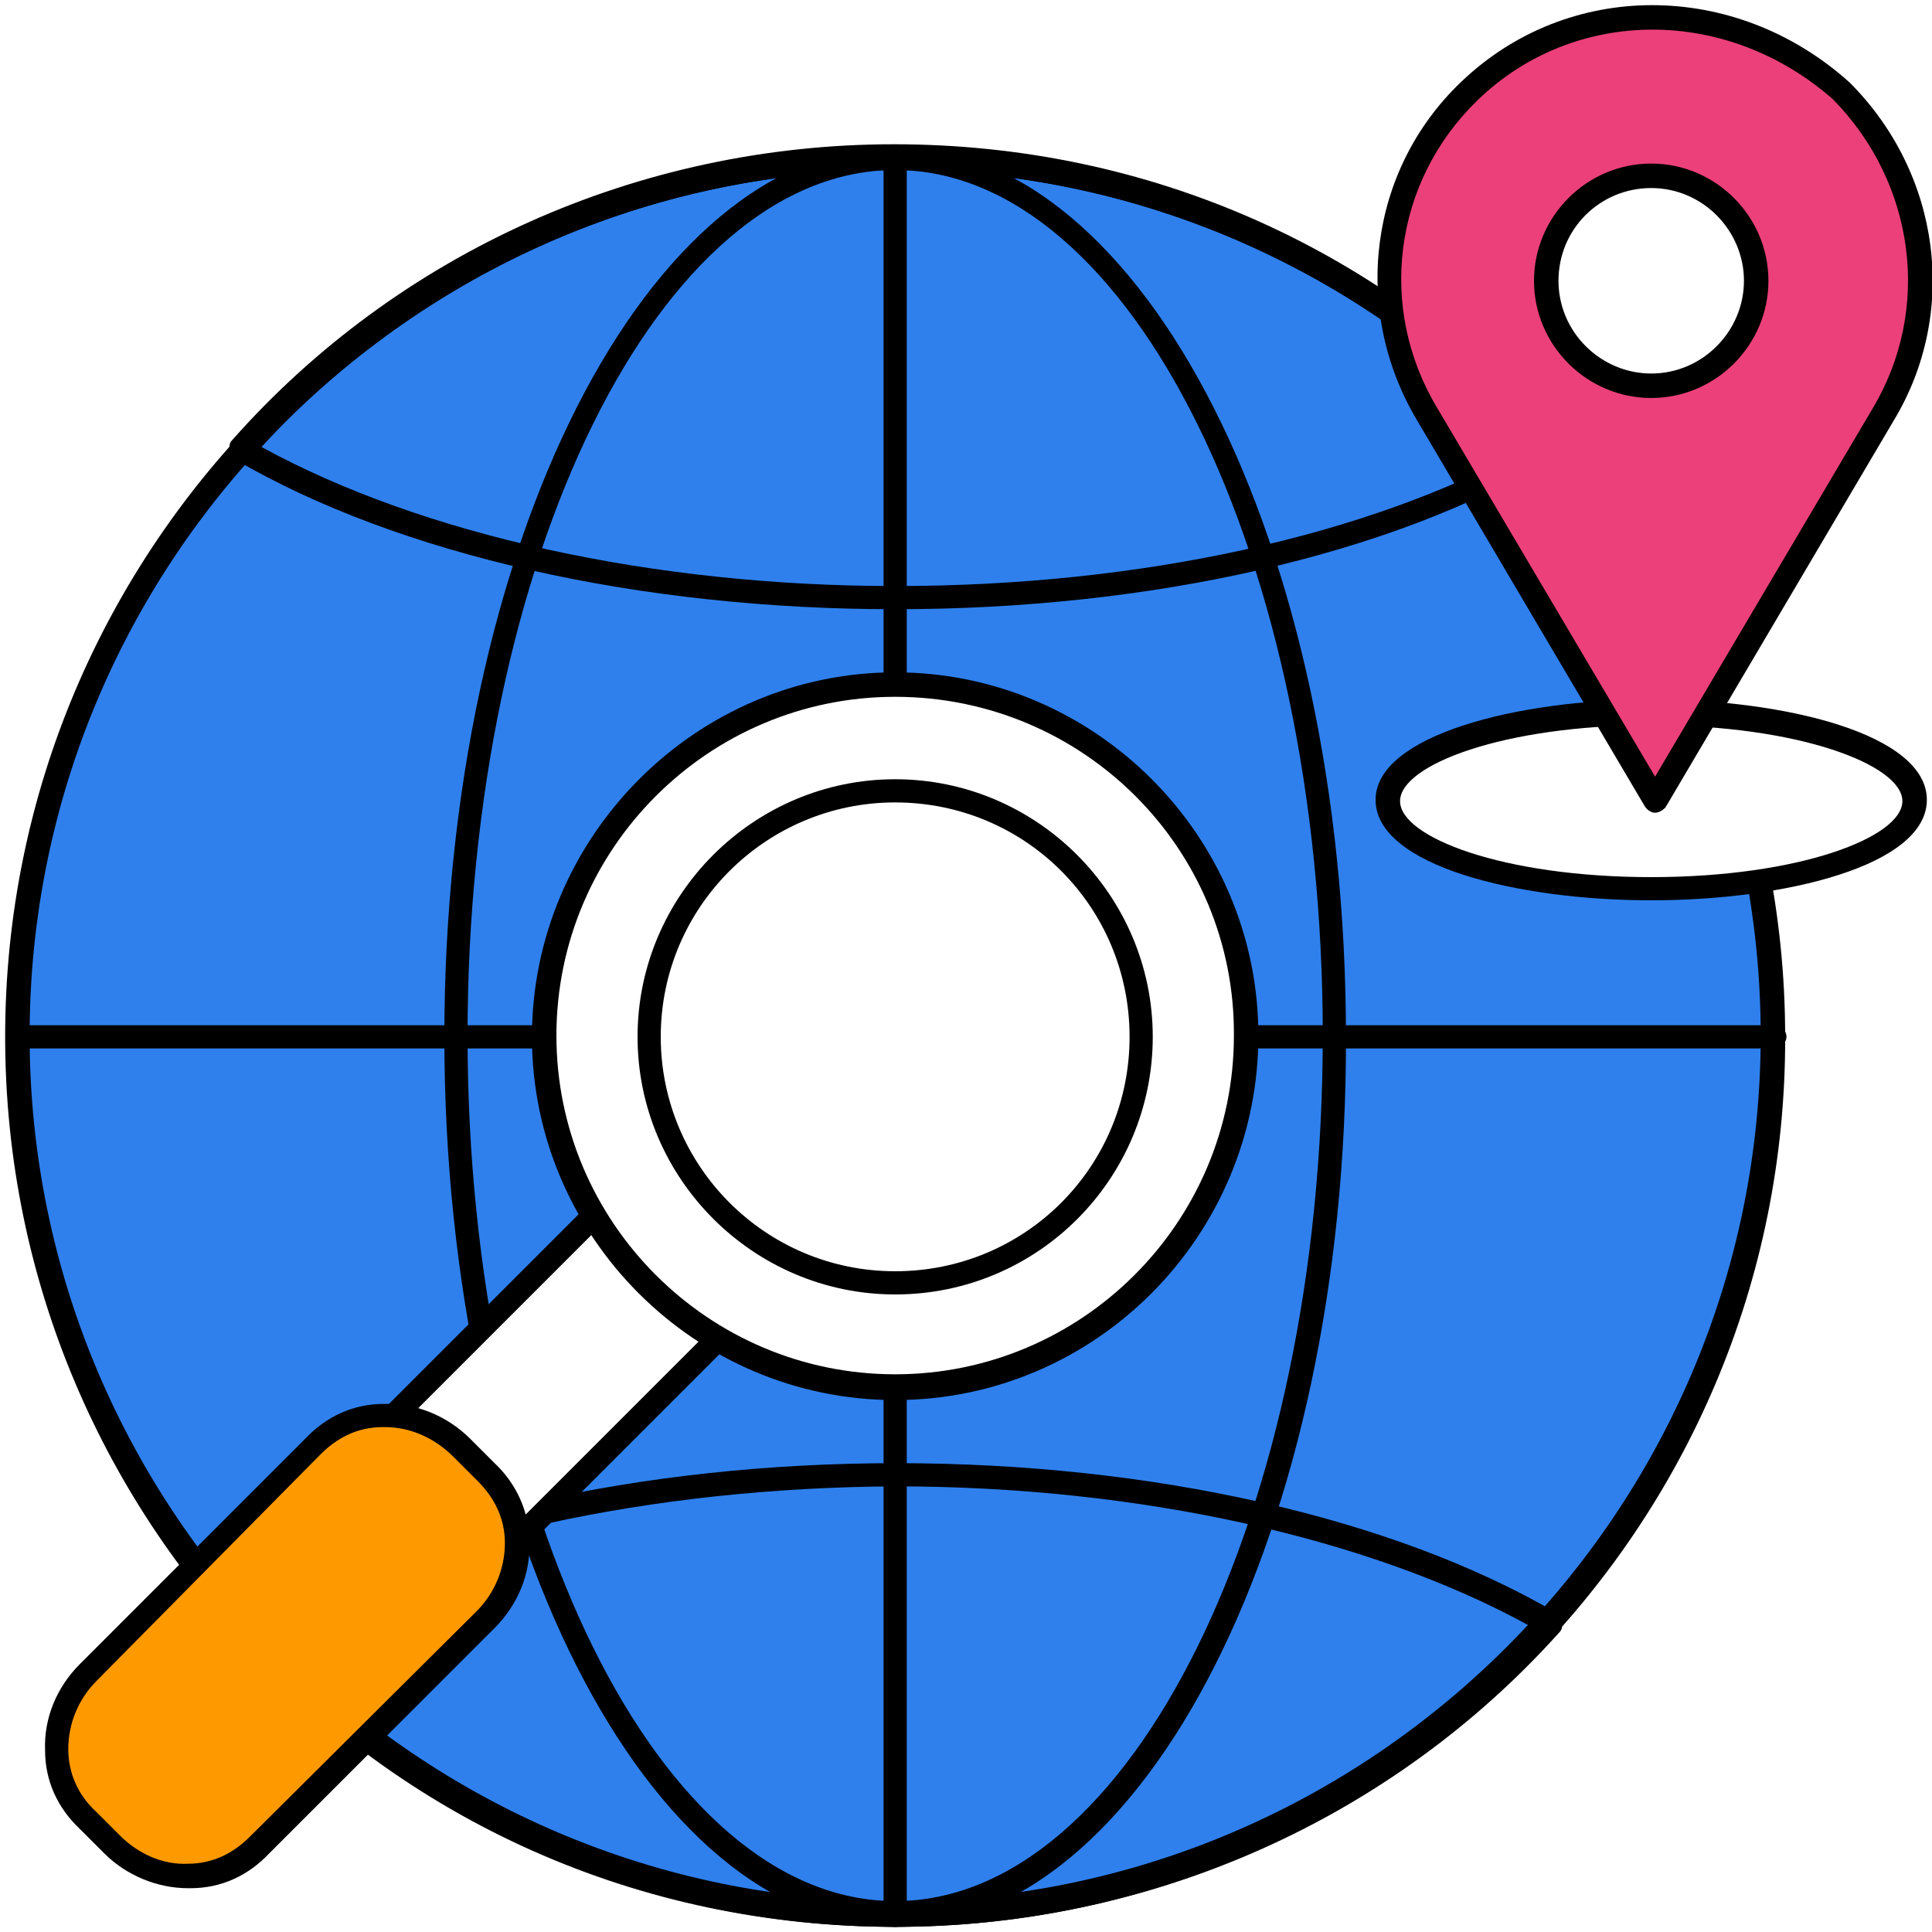 <?xml version="1.0" encoding="utf-8"?>
<!-- Generator: Adobe Illustrator 24.0.0, SVG Export Plug-In . SVG Version: 6.00 Build 0)  -->
<svg version="1.1" id="Layer_1" xmlns="http://www.w3.org/2000/svg" xmlns:xlink="http://www.w3.org/1999/xlink" x="0px" y="0px"
	 viewBox="0 0 150 150" style="enable-background:new 0 0 150 150;" xml:space="preserve">
<style type="text/css">
	.st0{fill:#FFFFFF;}
	.st1{fill:#2F80ED;}
	.st2{fill:#EC407A;}
	.st3{fill:#FF9900;}
</style>
<g>
	<g>
		<rect class="st0" width="150" height="150"/>
	</g>
	<g>
		<path class="st1" d="M69.5,148.6c37.7,0,68.2-30.5,68.2-68.2c0-37.7-30.5-68.2-68.2-68.2S1.4,42.8,1.4,80.5
			C1.4,118.1,31.9,148.6,69.5,148.6z"/>
		<path d="M69.5,149.6c-38.1,0-69.1-31-69.1-69.1c0-38.1,31-69.1,69.1-69.1c38.1,0,69.1,31,69.1,69.1
			C138.7,118.6,107.7,149.6,69.5,149.6z M69.5,13.2c-37.1,0-67.2,30.2-67.2,67.2s30.2,67.2,67.2,67.2s67.2-30.2,67.2-67.2
			S106.6,13.2,69.5,13.2z"/>
	</g>
	<g>
		<path d="M137.7,81.4H1.4c-0.5,0-0.9-0.4-0.9-0.9s0.4-0.9,0.9-0.9h136.4c0.5,0,0.9,0.4,0.9,0.9S138.2,81.4,137.7,81.4z"/>
	</g>
	<g>
		<path d="M69.5,149.6c-19.3,0-35-31-35-69.1c0-38.1,15.7-69.1,35-69.1s35,31,35,69.1C104.6,118.6,88.9,149.6,69.5,149.6z
			 M69.5,13.2c-18.3,0-33.2,30.2-33.2,67.2s14.9,67.2,33.2,67.2s33.2-30.2,33.2-67.2S87.8,13.2,69.5,13.2z"/>
	</g>
	<g>
		<path d="M69.5,149.6c-19.8,0-38.1-8.1-51.4-22.9c-0.2-0.2-0.3-0.5-0.2-0.8c0-0.3,0.2-0.5,0.5-0.7c12.7-7.4,31.4-11.6,51.2-11.6
			s38.5,4.2,51.2,11.6c0.2,0.1,0.4,0.4,0.5,0.7c0,0.3,0,0.6-0.2,0.8C108.1,141.2,89.4,149.6,69.5,149.6z M20.3,126.2
			c12.9,13.9,30.4,21.5,49.2,21.5c18.9,0,36.8-7.8,49.2-21.5c-12.4-6.8-30.3-10.8-49.2-10.8C50.6,115.5,32.7,119.4,20.3,126.2z"/>
	</g>
	<g>
		<path d="M69.5,47.3c-19.8,0-38.5-4.2-51.2-11.6c-0.2-0.1-0.4-0.4-0.5-0.7c0-0.3,0-0.6,0.2-0.8c12.9-14.6,31.6-23,51.4-23
			c19.8,0,38.1,8.1,51.4,22.9c0.2,0.2,0.3,0.5,0.2,0.8c0,0.3-0.2,0.5-0.5,0.7C108,43.1,89.3,47.3,69.5,47.3z M20.3,34.7
			c12.4,6.8,30.3,10.8,49.2,10.8c19,0,36.8-3.9,49.2-10.8c-12.9-13.9-30.4-21.5-49.2-21.5C50.7,13.2,32.8,21,20.3,34.7z"/>
	</g>
	<g>
		<path d="M69.5,149.6c-0.5,0-0.9-0.4-0.9-0.9V12.3c0-0.5,0.4-0.9,0.9-0.9s0.9,0.4,0.9,0.9v136.4C70.5,149.2,70.1,149.6,69.5,149.6z
			"/>
	</g>
	<g>
		<path class="st0" d="M128.2,69c11.3,0,20.5-3.1,20.5-6.8s-9.2-6.8-20.5-6.8s-20.5,3.1-20.5,6.8S116.9,69,128.2,69z"/>
		<path d="M128.2,69.9c-10.4,0-21.4-2.7-21.4-7.8c0-5,11-7.8,21.4-7.8s21.4,2.7,21.4,7.8C149.6,67.2,138.6,69.9,128.2,69.9z
			 M128.2,56.3c-11.5,0-19.5,3.1-19.5,5.9s8,5.9,19.5,5.9s19.5-3.1,19.5-5.9S139.7,56.3,128.2,56.3z"/>
	</g>
	<g>
		<path class="st2" d="M114,7.1c-6.8,6.5-8.2,16.9-3.3,25.1l17.7,30l17.7-30c4.9-8.2,3.3-18.5-3.3-25.1C134.5-0.5,121.9-0.5,114,7.1
			z"/>
		<path d="M128.5,63.1c-0.3,0-0.6-0.2-0.8-0.5l-17.7-30c-5.1-8.6-3.7-19.4,3.4-26.2c8.3-8,21.3-8,30.2,0c7.1,7.1,8.5,17.9,3.4,26.3
			l-17.7,30C129.1,62.9,128.8,63.1,128.5,63.1z M128.3,2.3c-4.9,0-9.8,1.8-13.6,5.5c0,0,0,0,0,0c-6.5,6.3-7.8,16.1-3.1,23.9
			l16.9,28.6l16.9-28.6c4.6-7.7,3.3-17.5-3.1-24C138.2,4.1,133.2,2.3,128.3,2.3z M114,7.1L114,7.1L114,7.1z"/>
	</g>
	<g>
		<path class="st0" d="M128.2,30c4.5,0,8.2-3.7,8.2-8.2c0-4.5-3.7-8.2-8.2-8.2c-4.5,0-8.2,3.7-8.2,8.2C120,26.3,123.7,30,128.2,30z"
			/>
		<path d="M128.2,30.9c-5,0-9.1-4.1-9.1-9.1c0-5,4.1-9.1,9.1-9.1c5,0,9.1,4.1,9.1,9.1C137.3,26.8,133.2,30.9,128.2,30.9z
			 M128.2,14.6c-4,0-7.2,3.2-7.2,7.2s3.3,7.2,7.2,7.2c4,0,7.2-3.3,7.2-7.2S132.2,14.6,128.2,14.6z"/>
	</g>
	<g>
		<path class="st0" d="M57.2,102.6L47.5,93L5.1,135.4l9.6,9.6L57.2,102.6z"/>
		<path d="M14.7,146c-0.2,0-0.5-0.1-0.7-0.3l-9.6-9.6c-0.4-0.4-0.4-1,0-1.3l42.4-42.4c0.4-0.4,1-0.4,1.3,0l9.6,9.6
			c0.4,0.4,0.4,1,0,1.3l-42.4,42.4C15.2,145.9,15,146,14.7,146z M6.4,135.4l8.3,8.3l41.1-41.1l-8.3-8.3L6.4,135.4z"/>
	</g>
	<g>
		<path class="st0" d="M69.5,107.7c15.1,0,27.3-12.2,27.3-27.3c0-15.1-12.2-27.3-27.3-27.3c-15.1,0-27.3,12.2-27.3,27.3
			C42.3,95.5,54.5,107.7,69.5,107.7z"/>
		<path d="M69.5,108.7C54,108.7,41.3,96,41.3,80.5S54,52.2,69.5,52.2s28.2,12.7,28.2,28.2S85.1,108.7,69.5,108.7z M69.5,54.1
			c-14.5,0-26.3,11.8-26.3,26.3c0,14.5,11.8,26.3,26.3,26.3c14.5,0,26.3-11.8,26.3-26.3C95.9,65.9,84.1,54.1,69.5,54.1z"/>
	</g>
	<g>
		<path class="st0" d="M69.5,99.5c10.5,0,19.1-8.5,19.1-19.1c0-10.5-8.5-19.1-19.1-19.1s-19.1,8.5-19.1,19.1
			C50.5,91,59,99.5,69.5,99.5z"/>
		<path d="M69.5,100.5c-11,0-20-9-20-20s9-20,20-20c11,0,20,9,20,20S80.6,100.5,69.5,100.5z M69.5,62.3c-10,0-18.2,8.1-18.2,18.2
			c0,10,8.1,18.2,18.2,18.2s18.2-8.1,18.2-18.2C87.7,70.4,79.6,62.3,69.5,62.3z"/>
	</g>
	<g>
		<path class="st0" d="M79.4,71.8c-0.2,0-0.5-0.1-0.7-0.3c-2.5-2.5-5.7-3.8-9-3.8s-6.6,1.4-9,3.8c-0.4,0.4-1,0.4-1.3,0s-0.4-1,0-1.3
			c2.8-2.8,6.5-4.4,10.3-4.4s7.5,1.5,10.3,4.4c0.4,0.4,0.4,1,0,1.3C79.8,71.8,79.6,71.8,79.4,71.8z"/>
	</g>
	<g>
		<path class="st3" d="M37.6,114.3l-1.9-1.9c-3.3-3.3-8.5-3.3-11.5,0L6.8,129.8c-3.3,3.3-3.3,8.5,0,11.5l1.9,1.9
			c3.3,3.3,8.5,3.3,11.5,0l17.5-17.5C40.9,122.5,40.9,117.3,37.6,114.3z"/>
		<path d="M14.6,146.6c-2.4,0-4.8-1-6.5-2.7l-1.9-1.9c-1.7-1.6-2.7-3.7-2.7-6.1c-0.1-2.5,0.9-4.9,2.7-6.7l17.5-17.5
			c1.6-1.7,3.7-2.7,6.1-2.7c2.4-0.1,4.9,0.9,6.7,2.7l1.9,1.9c1.7,1.6,2.7,3.8,2.7,6.1c0.1,2.5-0.9,4.9-2.7,6.7l-17.5,17.5
			c-1.6,1.7-3.7,2.7-6.1,2.7C14.7,146.6,14.6,146.6,14.6,146.6z M29.9,110.8c-0.1,0-0.1,0-0.2,0c-1.9,0-3.5,0.8-4.8,2.1L7.5,130.5
			c-1.4,1.4-2.2,3.3-2.2,5.3c0,1.9,0.8,3.6,2.1,4.8l1.9,1.9c1.4,1.4,3.3,2.3,5.3,2.2c1.9,0,3.5-0.8,4.8-2.1L37,125.1
			c1.4-1.4,2.2-3.3,2.2-5.3c0-1.9-0.8-3.5-2.1-4.8c0,0,0,0,0,0l-1.9-1.9C33.7,111.6,31.8,110.8,29.9,110.8z"/>
	</g>
</g>
</svg>

